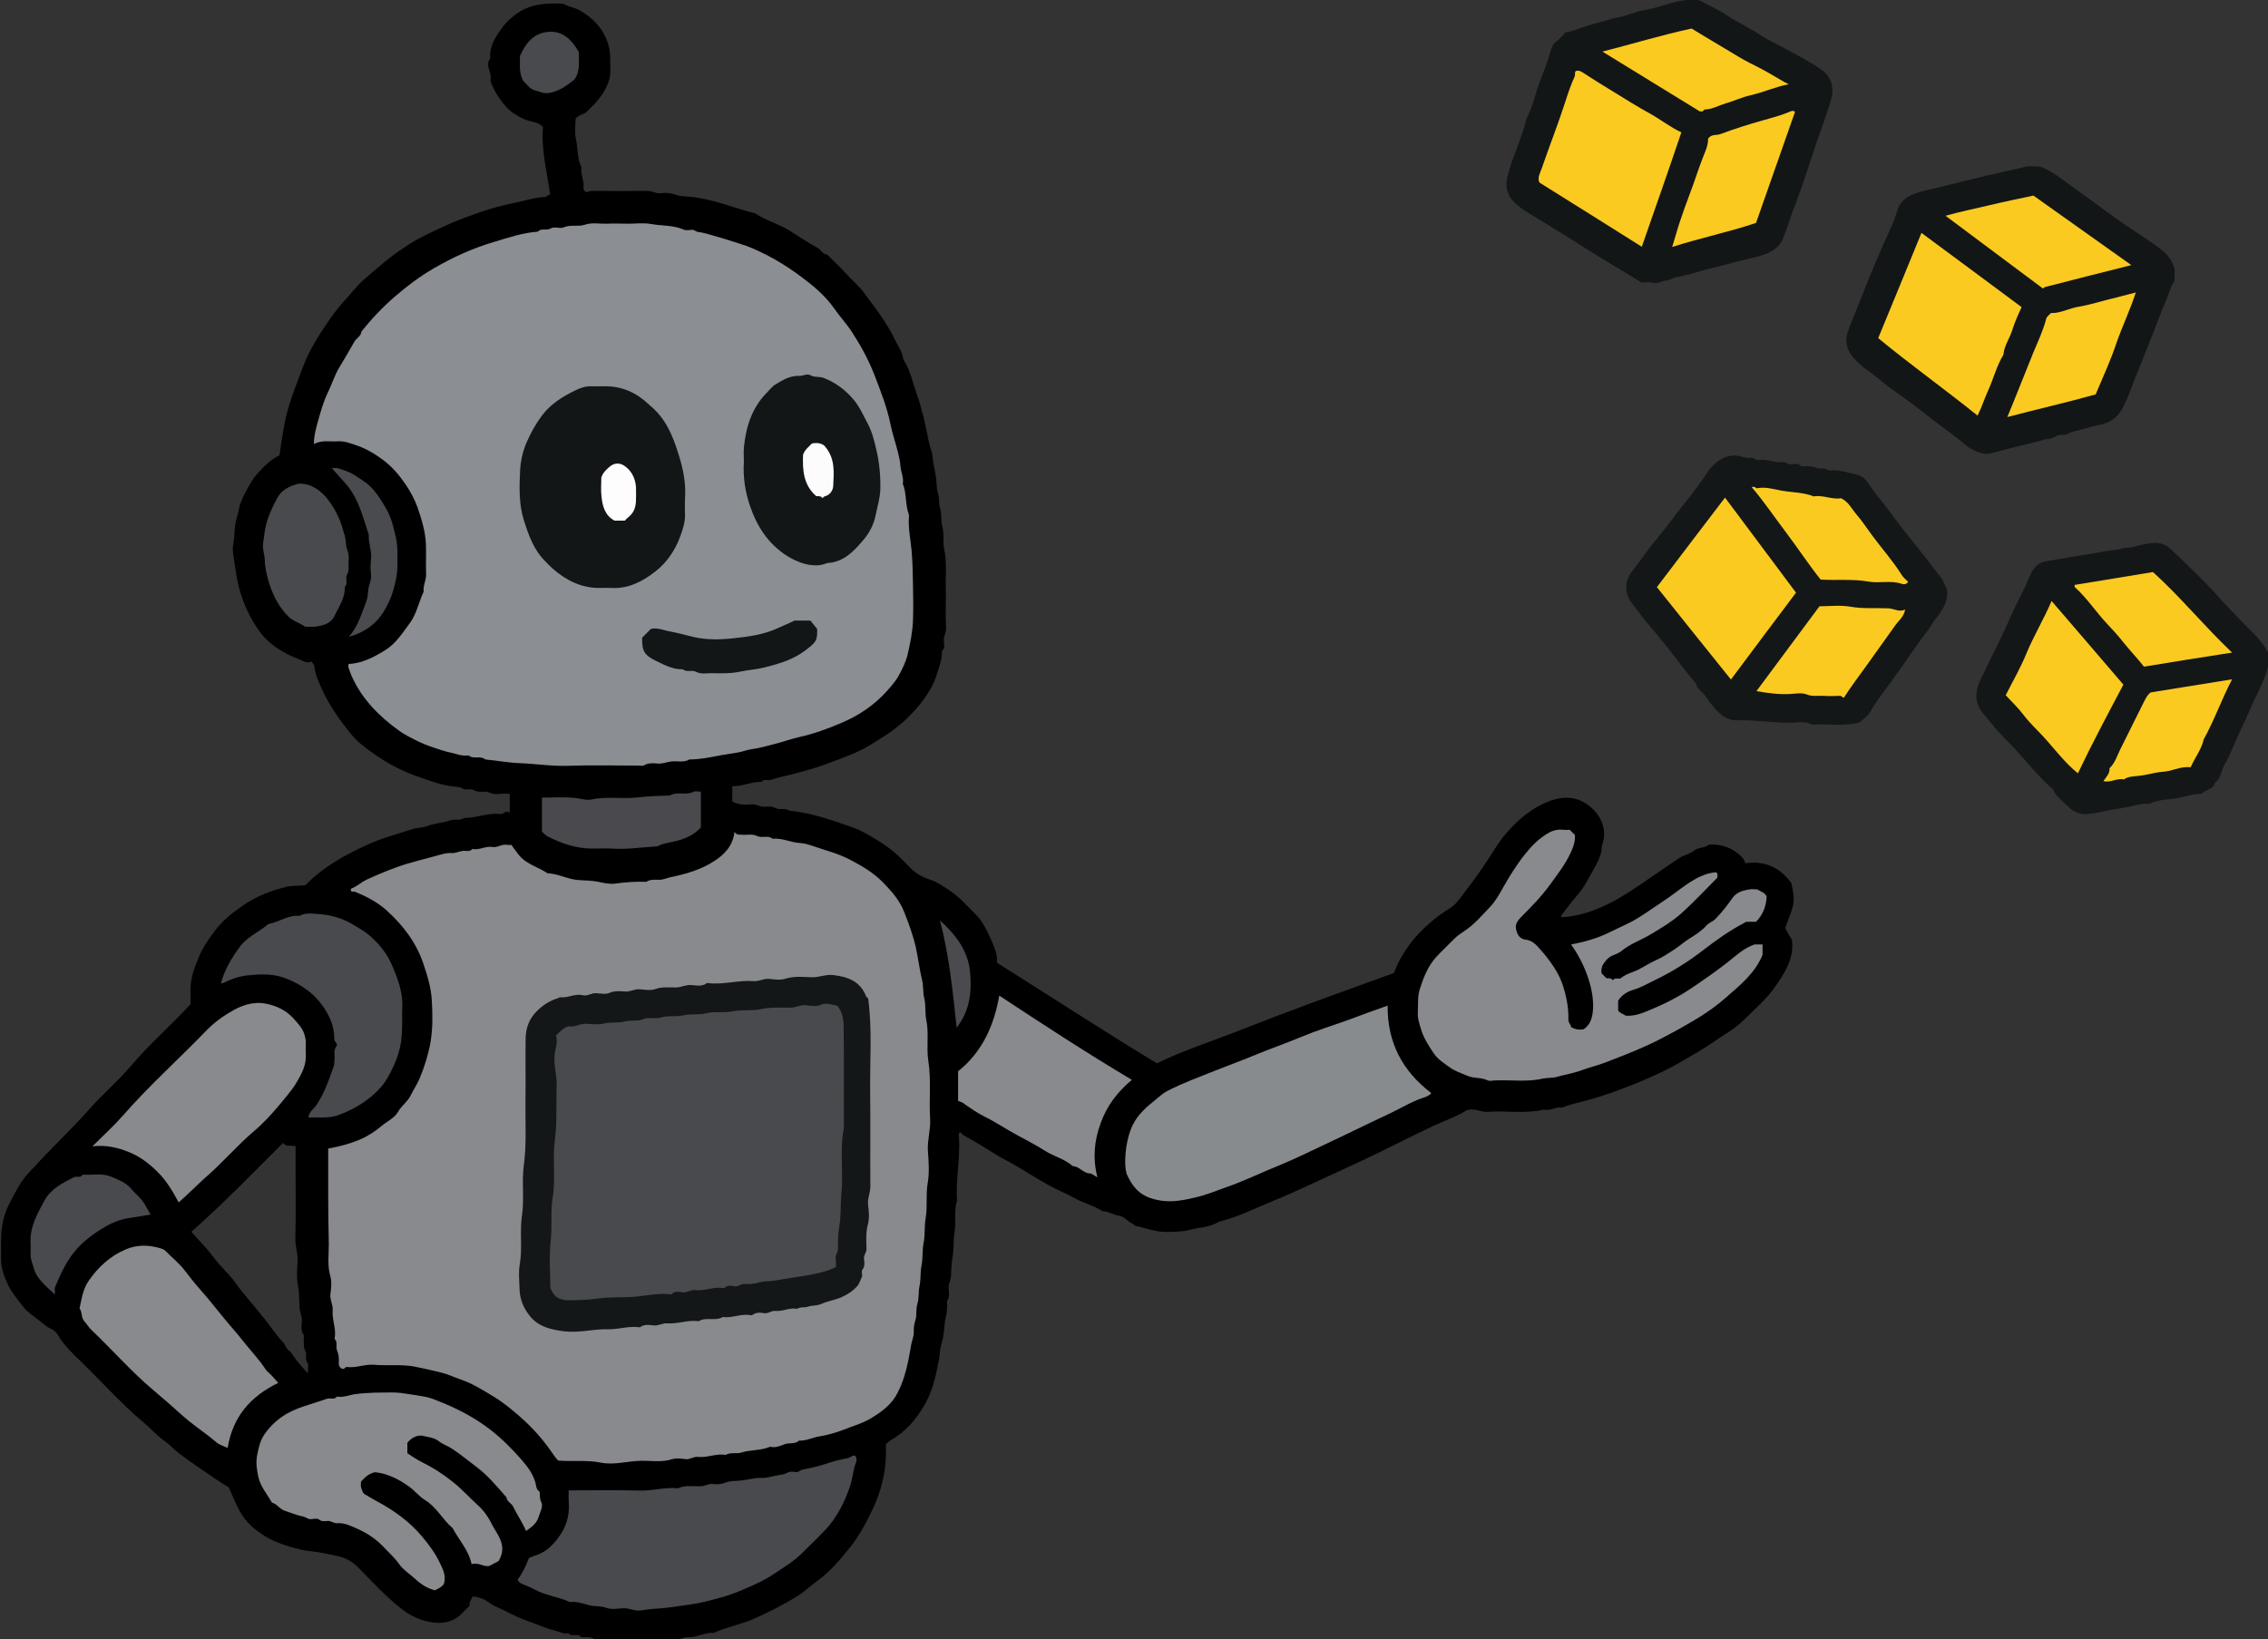 <?xml version="1.0" encoding="utf-8"?>
<!-- Generator: Adobe Illustrator 25.0.0, SVG Export Plug-In . SVG Version: 6.00 Build 0)  -->
<svg version="1.1" id="Layer_1" xmlns="http://www.w3.org/2000/svg" xmlns:xlink="http://www.w3.org/1999/xlink" x="0px" y="0px"
	 viewBox="0 0 1111.9 803.7" style="enable-background:new 0 0 1111.9 803.7;" xml:space="preserve">
<rect x="0" y="0" width="1111.9" height="803.7" fill="#333333" stroke="none"/>
<style type="text/css">
	.st0{fill:#131616;}
	.st1{fill:#131717;}
	.st2{fill:#141717;}
	.st3{fill:#8B8E92;}
	.st4{fill:#888A8D;}
	.st5{fill:#888A8E;}
	.st6{fill:#494A4D;}
	.st7{fill:#888B8E;}
	.st8{fill:#4A4A4E;}
	.st9{fill:#4A4B4E;}
	.st10{fill:#4B4B4F;}
	.st11{fill:#FACA20;}
	.st12{fill:#FACA21;}
	.st13{fill:#FDFDFD;}
	.st14{fill:#FCFCFC;}
</style>
<g>
	<path d="M875.2,455c4-11.1,5.4-11.7,3-22c-5.8-8-13.4-11-22.6-9.7c-0.5-2.4-2.2-3.6-3.6-4.8c-4.1-3.3-8.9-4.7-14.2-4.3
		c-2.1,1.8-5.1,1.1-7.3,2.9c-2,1.6-4.8,2.1-7,3.5c-6.4,4.2-12.7,8.7-19.1,13c-4.4,2.9-8.8,5.9-13.5,8.4c-7.9,4.2-16.3,7.3-25.4,7.8
		c0-0.3-0.2-0.8-0.1-0.9c2.6-3.4,5.2-6.9,8-10.1c3.1-3.5,5.1-7.5,7.3-11.5c2.2-3.9,4.6-7.8,4.6-12.5c2.7-7,0.2-13.7-4.5-18.2
		c-6-5.7-13.3-6.9-21.6-3.6c-9.3,3.7-16.4,10.1-22.5,17.7c-2.9,3.7-5.2,7.8-7.8,11.7c-3.2,4.7-6.4,9.4-9.9,13.8
		c-2.5,3.2-4.6,6.9-8.1,9.1c-3.4,2.1-6.6,4.4-9.5,6.9c-8,6.8-14.3,15-18,24.9c-13.1,4.8-26.1,9.4-39.1,14.2
		c-13,4.8-25.9,9.7-38.8,14.8c-12.9,5-26.1,9.3-38.3,15.3c-26.7-16.1-52.4-33-78.4-49.3c0.1-2.3-0.2-4.3-0.9-6.3
		c-1.7-5-5.9-13.8-8.6-16.4c-4.5-4.5-8.7-9.5-14.1-13c-3-1.9-5.8-4-9.4-5.1c-3.5-1.2-6.9-3-9.6-5.8c-4.2-4.5-8.6-8.8-13.9-12.1
		c-4.6-2.9-9.3-5.9-14.3-7.7c-10.1-3.5-20.3-7.2-31.1-8.2c-2-1.5-4.7-0.2-6.5-1.2c-2-1.1-3.9-0.8-5.7-0.7c-2.2,0.1-3.9-1.4-6.1-1.2
		c-3.3,0.4-6.7,0.2-9.6-1.4c0-2.6,0-5,0-7.5c5,0.2,9.5-2.3,14.3-2.1c1.2-1.7,3.1-0.5,4.6-1c4.1-1.4,8.5-2.1,12.6-3.3
		c4.1-1.2,8.4-2.2,12.5-3.7c5.8-2.1,11.6-4.2,17.2-6.7c4.4-2,8.4-4.6,12.5-7.2c7.9-4.9,14.7-11.1,20.2-18.6
		c2.7-3.8,5.1-7.8,6.4-12.3c1.1-3.8,2.7-7.4,2.5-11.4c1.9-1.6,0.8-3.7,0.9-5.6c0.1-1.9,1.2-3.5,1.1-5.6c-0.3-6.5,0-13-0.1-19.5
		c-0.2-6.4,0.6-12.7-0.8-19.1c-0.8-3.7,0.1-7.7-1-11.6c-0.8-2.7,0-5.7-1-8.6c-0.8-2.2-0.2-4.7-1-7.1c-0.7-2.2-0.7-4.7-0.9-7.1
		c-0.3-2.7-1-5.4-1.4-8c-0.4-2-0.3-4.2-1-6c-1.3-3.5-1.7-7.3-2.6-10.9c-0.6-2.4-0.9-5-1.7-7.3c-0.8-2.4-1.1-4.8-2-7.1
		c-2.5-6.5-3.6-13.5-7.4-19.4c-0.5-4-3-7.1-4.6-10.6c-1.6-3.5-3.8-6.8-5.9-10c-2.6-4-5.6-7.7-8.4-11.6c-2.6-3.7-6-6.4-9-9.7
		c-3-3.3-6.3-6.4-9.5-9.6c-2.2,0-3-2.3-4.6-3.2c-4.6-2.6-9.1-5.4-13.5-8.3c-5.4-3.5-11.7-5-17-8.6c-10.7-2.7-20.9-7.2-32.1-8.2
		c-2.3-0.2-4.9-0.2-7-1c-2.4-0.8-4.8-1.1-7.1-0.8c-2.6,0.4-4.6-1.2-7.1-1.1c-8.8,0.1-17.6,0.1-26.5,0c-1.2,0-2.3,0.3-3,0.7
		c-1.4-0.7-1.7-1.6-1.5-2.6c0.3-3.3-1.6-6.3-1-9.6c-2.3-4.5-1.7-9.5-2.8-14.3c-0.7-3.1-0.1-6.6-0.1-9.6c1.5-2,3.9-1.9,5.4-3.4
		c1.5-1.5,3.2-3,4.6-4.6c4.2-4.9,7.5-10.2,7-17.1c-0.1-1.7,0-3.3,0-5c-0.2-6.4-2.6-11.9-6.8-16.6c-2.2-2.5-4.9-4.4-7.8-6.2
		c-2.8-1.7-5.9-1.9-8.6-3.5c-7.4-0.3-14.7-0.1-21.3,4c-3.8,2.4-6.9,5.4-9.4,9c-3,4.2-5.4,8.5-5,13.9c-2.7,3.6,1.2,7.1,0.1,10.6
		c1.3,5.1,6.8,13.3,11.3,16.2c2.3,1.5,4.7,2.9,7.4,3.7c2.3,0.7,5,0.8,7.1,3c-1,11.1,2,21.9,3.5,33.3c-0.5,0-1.4,0.2-2,1.1
		c-4,0-7.8,1.1-11.6,2c-5.5,1.3-11,2.3-16.3,4c-8.1,2.6-16,5.5-23.7,9.1c-3.5,1.6-7,3.3-10.4,5.1c-3.5,1.8-6.7,4-9.9,6.2
		c-6.2,4.2-11.9,9.4-17.6,14.3c-3.1,2.7-5.5,6-8.3,9c-3.5,3.8-6.7,7.9-9.5,12.1c-4.5,6.6-8.8,13.5-11.7,21.1
		c-2.3,6.2-4.8,12.3-6.8,18.7c-2.6,8.2-3.6,16.6-4.9,25.1c-4.5,2-7.9,5.8-11.3,9.5c-2.7,3-8,13.1-8.4,16c-0.4,3-1.6,5.7-2,8.7
		c-0.4,3-0.3,6-0.9,9.1c-0.6,3.1,0.1,6.3,0.6,9.6c0.6,3.9,1.1,7.8,2.1,11.7c2,7.6,5.1,14.5,9.6,21c5.2,7.4,12.4,11.5,20.4,14.6
		c1.6,0.6,3.5,2,5.6,0.9c0.7,1,1.3,1.6,1.4,2.1c0.3,4,2,7.5,3.5,11c2.1,4.7,4.7,9.1,7.6,13.3c2,3,4.3,5.9,6.6,8.8
		c3.1,3.9,7.1,6.9,11,9.7c6.9,4.9,14.5,9,22.6,11.7c5.1,1.8,10.2,3.7,15.6,4.5c1.8,0.3,4.1,0.2,5.5,1c2,1.3,4.1,0,5.6,0.9
		c2.6,1.7,5.4,0.1,8,1.3c2.6,1.3,5.5,0.3,8.3,0.5c0.6,0.1,1.3-0.2,1.5,0.2c0,3.1,0,5.9,0,9.1c-2-1.5-3,0.9-4.7,0.7
		c-6-0.8-11.7,2-17.6,1.9c-2.2,1.5-4.8,0.4-7,1.2c-3.7,1.3-7.7,1.4-11.3,2.8c-2.2,0.9-4.7,0.7-6.9,1.4c-7.6,2.5-15.5,4.5-22.7,7.9
		c-10.9,5-21.4,10.8-29.9,19.6c-3.1,0.5-6.2,0.1-9.5,0.9c-7.8,1.9-15.1,4.8-21.6,9.4c-4.8,3.4-9.4,6.9-13.1,11.8
		c-3.3,4.3-6.3,8.6-8.3,13.6c-2.1,5.1-4,10.2-3.9,15.9c0.1,2.3,0,4.7,0,6.8c-9.4,10.3-19.8,19.2-28.7,29.7
		c-6.8,8-14.9,14.9-21.9,22.9c-7.9,8.9-16.7,17-24.7,25.8c-5.8,6.3-6.8,6.2-13.7,19.8c-2.4,4.7-3.5,9.7-3.8,14.9
		c-0.2,3.7,0,7.3-0.1,11c-0.1,4.7,1.3,9,3.2,13.1c1.8,3.9,4.6,7.1,7.2,10.6c2.5,3.3,5.8,5.3,8.8,7.7c1.8,1.5,3.7,3,5.8,4
		c2.6,1.2,3.4,3.9,4.9,5.8c2.3,3,4.9,5.7,7.6,8.3c10.9,10.4,20.8,21.8,32.4,31.5c3.5,2.9,6.5,6.5,10.3,9.1c2.6,1.8,4.6,4.2,7,6
		c5.4,4.1,11,7.9,16.6,11.7c2.6,1.8,5.2,3.4,7.9,5.1c2.4,5.2,4.2,10.8,8,15.6c2.6,3.3,5.7,5.7,9,7.8c4,2.6,8.5,4.3,13.1,5.7
		c3.4,1,7,1.9,10.5,2.2c4.3,0.5,8.5,1.4,12.6,2.3c3.7,0.8,7.3,2.6,10.2,5.6c6.7,6.8,13.2,13.9,20.7,19.9c5,4,10.7,6.6,17,7.2
		c5.2,0.5,10.1-1,13.8-5.2c1-1.1,2.1-2.1,3.2-3.2c-0.5-1.8,0.9-3,1.4-4.4c2.2-0.1,2.1,0.3,4.1,0.8c2.8,0.8,4.7,3,7.3,4.1
		c4.8,2,9.3,4.8,14.3,6.6c4.9,1.7,9.7,3.9,14.8,5.2c2.1,0.5,4.2,1.9,6.5,1.2c1.5,2.3,4.6-0.3,6.2,2c2.2,0.1,4.5-0.4,6.6,1
		c4.6-0.6,9,1.3,13.6,1.1c5.8-0.3,11.7-0.1,17.5-0.1c0.8,0,1.9,0.3,2.5-0.1c2-1.2,4.1-1.2,6.1-0.9c2.2,0.3,4-1.1,6.1-1
		c4.4,0.2,8.2-2.5,12.6-2.1c6.2-2.9,12.9-4,19.2-6.7c7.5-3.3,14.8-7,21.8-11.3c3.4-2.1,6.3-5,9.5-7.3c6.6-4.7,11.8-10.9,16.7-17.1
		c4.5-5.8,8.1-12.5,11.2-19.3c3.6-7.8,5.6-15.9,6-24.5c0.1-2.1,0-4.3,0-6.3c1.1-0.9,1.9-1.8,2.8-2.3c7.1-3.9,12.1-10.1,16.1-16.9
		c4-6.7,5.6-14.4,7.1-22c0.5-2.5,0.4-5.2,1.1-7.5c1-3.1,1.4-6.2,1.6-9.2c0.3-4,1.9-7.9,1.2-12.1c1.3-1.9,1.2-4,0.9-6.1
		c-0.3-2.2,0.9-4,1.1-6.1c0.2-3.2,0.2-6.4,0.8-9.6c0.8-4.1,0.3-8.3,1-12.6c0.9-4.9-0.5-10.1,1.2-15c-0.7-10.2,1.5-20.3,1-30.5
		c0-1.1-0.6-2.3,0.5-3.2c0.5,0.5,0.9,1.1,1.4,1.4c6,3.2,11.8,7,17.6,10.5c2.8,1.7,5.7,3,8.5,4.7c5.2,3.1,10.3,6.3,15.6,9.3
		c4.3,2.4,8.9,4.2,13.2,6.6c4.3,2.4,9.3,3.5,13.4,6.3c2.9,0,5.3,1.8,8.1,2.2c2.8,0.3,4.5,3.2,7.2,4.2c0.3,0.1,0.4,0.6,0.7,0.7
		c5.4,1.2,10.6,3.3,16.2,3.1c3.4-0.2,6.7,0,10.1-0.9c4.9-1.4,10.3-1.2,14.8-4.1c9.5-2.3,18.2-6.8,27.1-10.4
		c5.4-2.2,10.7-4.6,16.1-7.1c9.1-4.2,18.2-8.3,27.3-12.6c11.7-5.5,23.2-11.5,34.9-17c5.6-2.6,11.5-4.6,16.2-7.6
		c3.9-1.2,6.8,1,10.1,0.8c9.2-0.7,18.4,1.1,27.6-1.1c3.1,0.8,6-1.5,9.1-1c5.5-2.2,11.3-3.1,16.9-4.9c10.8-3.4,21.2-7.5,31.4-12.3
		c6.6-3.1,12.8-6.9,19.1-10.6c4.6-2.7,8.8-5.9,13.3-8.7c3.2-2,6.3-4.4,9-7.1c4.9-4.9,10.2-9.4,14.2-15c5.1-7.2,9.9-14.4,8.7-23.6
		C877.1,458.7,876.1,456.8,875.2,455z M150.9,673.4c-2.7-3.1-5.1-5.5-6.9-8.3c-0.8-1.3-1.7-2.5-2.8-3.3c-1.3-1-1.3-2.5-2.4-3.6
		c-3.9-4-6.8-8.9-10.4-13.1c-2.2-2.6-4.3-5.3-6.5-7.9c-2.1-2.5-4.3-5-6.2-7.8c-1.8-2.6-4.1-5-6.3-7.4c-2.7-2.8-5.1-6-7.5-9
		c-2.5-3-5.3-5.7-8.1-9c15.5-13.6,29.8-28.5,45-43.6c1.5,2.2,3.9,1,6.1,1.6c0,2.6,0,5.3,0,7.9c0,12.5,0.2,24.9-0.1,37.4
		c-0.1,3.8,1.3,7.3,1.1,11.1c-0.2,3.8-0.6,7.8,0.1,11.4c0.8,3.9,0.6,7.7,0.9,11.6c0.1,2.2,1.3,4.2,1.1,6.6c-0.2,2.2-0.6,4.5,0.9,6.6
		c0.3,0.4,0,1.3,0,2c0.1,2.1-0.2,4.1,0.9,6.1c0.8,1.6-0.5,3.7,1,5.6C151.5,669.4,150.9,671.3,150.9,673.4z"/>
	<path class="st0" d="M804.7,138.5c-10.5-6.5-21.2-12.6-31.5-19.4c-5-3.3-10.4-6.2-15.5-9.6c-5.3-3.4-11.1-6.1-15.6-10.6
		c-3.6-3.7-4.2-7.8-2.9-13c2.4-9.5,7-18.1,9.1-27.7c3.4-6.1,4.5-13.1,7.1-19.5c1.9-4.7,3.6-9.5,5-14.4c0.3-1.1,0.9-2.6,2.2-3.6
		c1.8-1.4,3.3-3.2,5-4.9c2.8-0.2,5.4-1.5,8-2.3c2.9-0.9,5.9-2,8.8-2.6c2.9-0.6,5.6-1.9,8.6-2.3c4.2-0.7,8.2-2.8,12.5-3.5
		c4.6-0.8,9.1-2.2,13.6-3.5c4.6-1.4,9-1.9,13.5-1.7c4.5,2.4,9.1,4.4,13.2,7.1c5.7,3.8,12,6.7,17.7,10.5c3.1,2,6.5,3.5,9.8,5.3
		c6.5,3.6,13.2,6.9,19.3,11.1c5.5,3.7,6.7,9.3,5.1,14.9c-2,7.1-4.7,14-7.1,21c-3.4,10.2-6.6,20.5-10.5,30.6
		c-2.1,5.3-3.7,10.8-5.8,16.1c-1.7,4.5-5.1,6.7-9.1,8.2c-3.8,1.4-7.8,2.1-11.7,3.1c-4.4,1-8.7,2.4-13.1,3.4
		c-6,1.4-11.9,3.5-18.1,4.6c-1.9,0.3-3.8,1.7-5.7,1.8c-1.9,0.2-3.5,1.5-5.6,1.2C809.2,138.2,807.2,138.5,804.7,138.5z"/>
	<path class="st0" d="M1000.4,81.7c7,2.8,12.3,7.7,18.1,11.7c5.3,3.7,10.5,7.6,15.8,11.5c4.5,3.3,9.2,6.5,13.9,9.6
		c3.8,2.5,7.7,5,11.2,7.8c2.9,2.3,5.5,4.9,6.7,9.8c0,1.1,0,3.5,0,5.6c-2,2.8-2.6,6.1-3.9,9c-2.6,5.7-4.6,11.7-7,17.6
		c-2.5,6-4.7,12-7.2,18c-2.3,5.5-4.1,11.3-6.8,16.7c-2.6,5.3-6.3,8.4-12.1,9.4c-2.7,0.5-5.4,1.4-8.1,2.1c-2.5,0.6-5.2,1.1-7.5,2.3
		c-1.8,0.9-3.5-0.1-5.2,0.9c-1.3,0.7-2.9,1.7-4.3,1.6c-1.9-0.1-3.4,0.9-5.1,1.2c-6,1.4-12.1,3-18.1,4.5c-2.9,0.7-5.8,2.1-8.9,1.3
		c-3.2-0.8-6.2-2.3-8.6-4.4c-6.1-5.2-12.8-9.6-19-14.6c-5.6-4.5-11.6-8.8-17.5-13c-3.6-2.6-6.9-5.7-10.6-8.2
		c-2.4-1.7-4.6-3.6-6.6-5.7c-4.8-4.8-5.5-9.7-2.9-16c3.3-8,6.4-16,9.6-24c1.9-4.7,3.9-9.4,5.9-14c2.6-6.2,5.9-12.3,7.8-18.7
		c1.5-5.2,5-7.5,9.4-9c3.9-1.4,8.1-2,12.2-3.1c6.3-1.6,12.7-3.1,19-4.7c3.4-0.9,7.1-1.5,10.5-2.4c3.8-0.9,7.6-1.7,11.4-2.6
		C995,81.2,997.8,81.7,1000.4,81.7z"/>
	<path class="st1" d="M911.8,354.2c-7.8,2.1-15.6,0.6-23.3,1.1c-3.4-1.8-7-1-10.6-0.9c-8.9,0.1-17.7-1.5-26.6-1.2
		c-2.8,0.1-5.7-1.2-8.1-3.3c-2.7-2.4-4.9-5.3-6.8-8.2c-1.6-2.4-4.4-3.8-5.1-6.8c-5.2-5.9-9.7-12.3-14.6-18.4
		c-2.1-2.6-4.2-5.3-6.5-7.9c-3.8-4.3-7.2-8.9-10.6-13.5c-3.3-4.5-3-10.6,0.5-14.9c4.1-5.1,7.6-10.6,11.8-15.5
		c4.4-5.2,8.2-10.7,12.4-15.9c4.6-5.8,9.2-11.6,13.3-17.9c1.2-1.9,3.1-3.6,4.9-4.9c3.4-2.5,7.4-3.3,11.4-2.1
		c1.4,0.4,2.9,0.8,4.2,0.6c1.7-0.3,2.5,1.4,4.1,1.1c3.9-0.8,7.6,1.5,11.6,1c1.6-0.2,2.8,1.3,4.6,1.1c1.5-0.2,3.3-0.7,4.6,0.9
		c0.2,0.2,1,0,1.5,0c2.1,0,4.1,0,6.1,0.9c1.7,0.7,3.8-0.4,5.6,1c0.6,0.5,1.9,0.1,2.9,0.1c3.5,0,6.8,1.2,10.2,1.9
		c2.6,0.5,4.7,1.7,6,3.6c4.4,6.6,9.7,12.5,14.3,19c2.6,3.6,5.5,7.1,8.3,10.6c4.8,6,9.5,12,14.1,18.1c0.9,1.2,1.3,2.8,2.3,4.7
		c0-0.3,0,0,0.1,0.3c1,5.9-2,10.4-5.5,14.7c-1.5,1.8-2.5,4-3.9,5.8c-5.7,7.2-10.6,15-16,22.4c-4.3,6-9,11.7-12.6,18.2
		C915.2,351.4,913.4,352.6,911.8,354.2z"/>
	<path class="st2" d="M1111.7,319.5c1.7,7.2-1.5,12.7-3.9,18.3c-1.5,3.4-3.3,6.6-4.7,10c-1.4,3.4-3,6.8-4.6,10.1
		c-2.7,5.7-4.8,11.7-8,17.2c-1.6,2.8-1.6,6.5-4.5,8.6c-0.8,3.5-4.6,3.4-6.6,5.5c-4.2,0-8.1,1.5-12.1,2.2c-4.6,0.7-9.4,0.7-13.8,2.8
		c-2.8-0.4-5.4,0.4-8.1,1c-4.6,1.2-9.3,1.5-13.8,2.6c-2.8,0.7-5.9,1.2-9,1.4c-3.2,0.1-6-1.2-8.1-3.2c-2.8-2.7-6.1-5-7.9-8.7
		c-0.3-0.6-0.9-1-1.4-1.4c-6.4-5.7-11.6-12.5-17.5-18.8c-3.8-4-7.9-7.9-11.3-12.3c-1.8-2.2-3.8-4.3-5.4-6.7c-3-4.6-2.5-9.3-0.4-14
		c1.8-3.9,3.8-7.8,5.6-11.6c3.1-6.4,6.3-12.7,9.1-19.2c2.3-5.4,5.1-10.5,7.6-15.8c1.3-2.8,2.2-5.7,4-8.3c1.6-2.2,3.4-3.5,6.1-4
		c4.2-0.6,8.4-1.4,12.6-2.1c5.9-0.9,11.8-2,17.7-3c2.2-0.4,4.6-0.3,6.5-1c2.1-0.8,4.2-0.4,6.1-0.9c3.5-1,7-1.9,10.7-2
		c3.1,0,5.7,1.2,7.7,3.1c8.6,8.3,17.4,16.5,25.3,25.5c4.8,5.4,10,10.4,15,15.6C1107.6,313.3,1110,316.3,1111.7,319.5z"/>
	<path class="st3" d="M153.9,217.7c0-4.5,1.2-8.2,2.2-11.9c1.3-4.6,2.6-9.2,4.7-13.5c2-4,3.2-8.3,5.6-12.2c2.5-4.1,4.9-8.3,7.3-12.5
		c1-1.8,3.3-2.7,3.5-5c4.9-6.2,10.4-12,16.3-17.1c5.9-5.1,12.1-9.8,18.8-13.7c9.4-5.5,19.4-10.1,30-13.2c7-2.1,14-4.5,21.4-5
		c1.7-2,4.3-0.3,6.3-1.6c1.9-1.1,4.4,0.3,6.3-0.5c3.4-1.5,7.1-0.2,10.4-1.3c3.5-1.2,7.2-0.4,10.7-0.5c3.5-0.2,7,0,10.5,0
		c3.7,0,7.4-0.5,11,0.1c5.4,1,11.1,0.5,16.3,2.8c1.1,0.5,2.6,0.2,3.9,0.1c1.4-0.1,2.2,1.1,3.6,1.1c2.6,0.1,21.2,6,23.6,6.9
		c9.6,3.8,18.5,9,26.6,15.1c5.9,4.4,11.7,9.2,16.1,15.5c2.7,3.9,6,7.4,8.6,11.4c4.3,6.6,8.1,13.5,11,20.9c3.1,8.1,6.3,16.1,8,24.6
		c0.9,4.5,2.5,9,3.6,13.5c0.5,2.1,1.1,4.4,1.2,6.4c0.1,3.1,1.8,5.9,1.2,9.1c2,4.9,1.1,10.3,3,15.2c0.1,0.3,0,0.7,0,1
		c-0.4,5.6,0.8,11.1,1.3,16.5c0.5,5.7,0.6,11.4,0.7,17.1c0.1,5.7,0.2,11.3,0,17c-0.2,5.7-1.3,11.2-2.6,16.8
		c-0.9,3.9-2.7,7.3-4.5,10.7c-1.5,2.7-3.8,5.2-5.9,7.6c-6.1,6.7-13.5,11.7-21.7,15.2c-6.8,2.9-13.7,5.5-21,7.1
		c-4.1,0.9-8,2.4-12.1,3.4c-3.6,0.9-7.3,2-10.9,2.5c-2.5,0.3-4.8,1.3-7.3,1.7c-2.6,0.5-5.3,0.8-8,1.3c-5.2,1-10.3,2.1-15.6,2.1
		c-2.9,1.7-6.1,0.6-9.1,1c-2.2,0.3-4.3,1.2-6.6,1c-2.2-0.2-4.5-0.4-6.6,0.9c-0.7,0.4-2,0.1-3,0.1c-11.3,0-22.6-0.3-34,0.1
		c-8.1,0.3-16-1-24.1-1.3c-5.5-0.2-11.1-1.3-16.7-1.8c-2.4-2.1-5.8,0.1-8.2-2c-3,0.5-5.8-0.7-8.5-1.3c-2.9-0.6-5.9-1.6-8.8-2.6
		c-2.9-1-5.8-2.1-8.5-3.5c-2.8-1.4-5.6-2.8-8.1-4.6c-9.9-7.1-18.3-15.5-23.4-26.9c-0.6-1.4-1.1-2.9-1.6-4.3c-0.1-0.4,0-1,0.1-1.6
		c6.8-0.4,12.5-3.4,18.1-6.9c5.2-3.3,8.3-8.3,11.8-13c3.5-4.7,4.5-10.5,6.9-15.6c-0.4-2.9,1.3-5.6,1.2-8.5c-0.2-5,0.1-10-0.1-15
		c-0.3-6.1-2.1-12-4.1-17.8c-1.5-4.1-3.6-8-6-11.5c-3.1-4.5-6.6-8.6-11.2-12c-4.2-3.1-8.6-5.6-13.5-7.2c-2.7-0.9-5.4-1.9-8.3-1.7
		C161.9,216.7,158,215.6,153.9,217.7z"/>
	<path class="st4" d="M160.9,563.2c5.6-1,10.7-2.4,15.5-4.4c3.8-1.6,7.5-4,10.7-6.7c2.7-2.3,6.3-3.8,8.1-7c1.7-3,4.6-4.8,6.1-7.9
		c1.4-2.9,3.3-5.6,4.5-8.6c2.4-5.7,4.2-11.6,5.3-17.8c1.1-6.7,1-13.4,0.6-20.1c-0.3-6.3-2.2-12.5-4.3-18.6
		c-3.6-10.4-10.1-18.7-18.1-25.9c-4.4-3.9-9.8-6.7-15.2-8.9c-0.7-0.3-1.7,0.4-2.1-0.7c-0.1-1.2,0.7-1,1.4-1.4
		c2.2-1.1,4.1-2.8,6.4-3.9c4.8-2.2,9.6-4.2,14.5-6c6.5-2.4,13.4-3.9,20.1-5.8c2.2-0.6,4.6-1.4,7-1.2c1.9,0.1,3.4-0.7,5.1-1
		c1.7-0.4,3.6,0.7,5.1-1c3.3,0.7,6.3-1.5,9.6-1c2.7,0.5,4.9-1.6,7.6-1c0.6,0.1,1.3,0,1.9,0c1.3,1.8,2.5,3.5,3.8,5.1
		c3.7,4.5,9.4,5.7,13.9,8.8c5.1,0.2,9.6,2.8,14.7,3.3c3.5,0.3,7.2,0.2,10.6,1c2.6,0.5,5.1,1.1,7.6,0.8c5.2-0.7,10.4-1.1,15.6-0.9
		c1.9-1.3,4-1,6.1-1c2,0.1,3.7-0.8,5.5-1.2c7.7-1.6,15.5-3.8,22-8.2c4.6-3,8.8-7.2,9.6-14.1c1.1,1.7,2.3,1.3,3.5,1.4
		c2.5,0.3,5.1-0.6,7.7,0.7c2.3,1.1,5.2-0.6,7.5,1.3c4.7-0.5,9,1.9,13.7,2.1c1.7,0.1,3.5,0.6,5,1.1c6.5,2.3,13.3,3.9,19.5,7.2
		c5.7,3,11,6.1,15.6,10.7c4.3,4.4,8.3,8.8,10.6,14.6c2.3,5.8,4.4,11.5,5.8,17.6c1.2,5.4,1.8,10.9,3.1,16.2c0.7,2.9,0.3,5.8,1,8.6
		c0.9,3.6,0.3,7.2,1,10.6c1.4,6.7,0,13.5,1,20.1c1.5,9.5,0.3,19.1,0.9,28.6c0.3,5.2-1.4,10.3-1.1,15.6c0.4,5.3,0.8,10.8-0.1,15.9
		c-1,5.7,0,11.5-1,17.1c-0.7,4.1-0.2,8.2-1,12.1c-0.7,3.7-0.3,7.5-1,11.1c-0.7,3.4-0.3,6.8-1,10.1c-0.6,2.9-0.2,5.9-1,8.6
		c-0.9,2.8-0.2,5.6-1,8.1c-0.7,2.1-0.9,4.1-0.8,6.1c0,1.9-0.8,3.7-1.2,5.6c-1.4,8.1-2.8,16.2-6.6,23.7c-2.9,5.9-7.8,9.5-13.1,12.7
		c-4.3,2.6-9.1,3.9-13.6,5.7c-3.7,1.4-7.7,2.6-11.6,3.2c-3.4,0.5-6.6,2.3-10.1,2.1c-2.1,1.9-4.8,0.9-7.2,1.8c-2.1,0.8-4.5,1.9-7,1.2
		c-4.5,2-9.6,1.4-14.3,2.9c-2.3,0.7-5.2-0.3-7.5,1.1c-4.6-0.8-9,1.5-13.6,1c-2.2-0.3-3.9,1.4-6.1,1.1c-2.1-0.3-4.5-0.6-6.5,0
		c-5.2,1.7-10.4,0.7-15.6,0.8c-6.5,0.2-13.1,2.2-19.5,0.9c-6.9-1.4-13.7-0.4-20.8-1c-1-0.9-1.9-2.2-2.8-3.5
		c-4.4-6.5-9.6-12.4-15.5-17.6c-4.2-3.7-8.5-7.3-13.3-10.2c-5.4-3.3-10.8-6.7-16.9-8.7c-2.9-1-5.7-2.4-8.7-3.1
		c-4.4-1.1-8.8-2.1-13.3-3c-6.7-1.2-13.4-0.3-20.1-0.9c-4.4-0.3-8.6,1.7-13.1,1.1c-0.8-0.1-1.1,1.3-2.2,0.9c-1.2-0.5-1.8-1.5-1.7-3
		c0.1-2.1,0-4.1-0.9-6.1c-0.7-1.7,0.5-3.9-1.1-5.5c-0.1-0.1,0-0.3,0-0.5c0.8-4.6-1.4-9-1-13.6c0.2-2.8-1.5-5.2-1.1-8.1
		c0.4-2.8,0.7-5.8,0-8.4c-1.6-5.4-0.8-10.8-0.8-16.1C160.8,594.1,160.9,578.8,160.9,563.2z"/>
	<path class="st5" d="M861.5,436.1c1.8,1.2,3.8,1.5,4.6,3.5c-0.2,4.7-1.8,9-5.2,12.4c-1.8,0-3.4,0-4.8,0c-4.1,2.2-7.9,4.4-11.5,6.9
		c-3.1,2.1-6.2,4.4-9.2,6.7c-7.7,6-15.9,11.1-24.7,15.3c-3.3,1.6-6.5,3.5-10.1,4.5c-2.8,0.8-5.5,2.5-7.3,5.3c0,1.5,0,3.2,0,4.8
		c0.8,1.4,2.4,1.5,3.6,2.5c3.8,0.4,7.5-0.9,10.9-2.3c7.6-3.1,14.9-6.7,21.8-11.4c5.9-4,11.7-8,17.3-12.4c4.1-3.2,7.8-6.9,13.3-8.8
		c0.9,0,2.4,0,3.9,0c0,1.8,0,3.4,0,5.1c-3.6,8.9-11,14.9-17.9,20.9c-6.6,5.9-14.3,10.6-22.2,15c-5.6,3.1-11.1,6.1-16.9,8.7
		c-6.6,3-13.3,5.6-20.1,8.2c-3.9,1.5-8,2.4-11.9,3.9c-3.8,1.4-7.8,2-11.7,3.1c-2.4,0.7-4.8,0.4-7.1,0.9c-7.8,1.8-15.7,0.5-23.6,0.9
		c-1.2,0.1-2.5,0.4-3.5-0.1c-3.2-1.5-6.8-0.8-10.1-2.3c-2.7-1.2-5.6-2.1-7.9-3.7c-3-2.2-6.2-4-8.5-7.5c-2.4-3.6-4.6-7-5.9-11.1
		c-0.9-2.9-1.9-5.7-1.7-8.8c0.2-3.7-0.2-7.4,0.9-11.1c1.8-5.7,3.9-11.2,7.9-15.7c2.8-3.1,5.9-5.9,8.8-8.9c1.7-1.8,3.8-3.1,5.7-4.4
		c4.7-3.2,8.3-7.5,12.1-11.5c2.7-2.8,4.6-6.3,6.5-9.7c3.1-5.4,6.4-10.8,10.3-15.7c3.3-4.2,7.1-8.2,11.9-10.9
		c2.1-1.2,4.7-1.9,7.4-1.5c1,0.1,2,0,3,0c0.8,0.8,1.6,1.7,2.5,2.5c0.3,3.2-0.9,6.3-2.2,9c-2.5,5.4-6.2,10.1-9.7,15
		c-4.3,6-9.4,11.2-14.6,16.4c-2.9,3-3,4.8-1.6,8.1c0.8,1.8,2.5,2.7,3.6,2.8c3.5,0.3,5.5,2.5,7.5,4.8c3.4,3.8,6.5,7.9,8.8,12.3
		c2.1,3.9,3.3,8.3,4.2,12.7c0.6,3.2,0.9,6.4,0.8,9.6c0,1.4,1.2,2.2,1.3,3.5c1.8,1.1,3.8,1.5,6.2,1.1c3.5-2.4,4.4-6,4.6-10.3
		c0.5-10.4-4.8-23.1-10.8-31.3c6.6-1.2,13-3,19-6c3.2-1.6,6.4-3,9.6-4.6c5.9-3,11.1-7,16.6-10.6c4-2.6,7.7-5.6,11.6-8.3
		c4.3-2.9,9-5.5,14.3-5.9c1.1,0.8,0.5,1.7,0.7,2.6c-6,6-11.7,12.2-18,17.8c-4.3,3.8-9.3,6.8-14.3,9.8c-4.9,3-10.5,4.8-15,8.6
		c-1.3,1-3,1.5-4.5,2.2c-1.8,0.8-3,2.3-4.1,3.9c-0.9,1.4-1.2,2.9-0.9,4.7c0.7,0.7,1.5,1.5,2.4,2.4c1.1,0,2.3-0.2,3.1,1
		c1-1.7,3-0.3,4-1.1c2.6-2.2,5.9-2.8,8.8-4.3c2.9-1.5,5.6-3.3,8.6-4.6c3-1.3,5.7-3.2,8.4-4.9c2.8-1.8,5.3-4.1,8.1-5.8
		c2.9-1.8,5.7-3.6,7.9-6.1c1.3-1.5,3.3-2,4.6-3.4c3-3.1,5.7-6.5,8.2-10.1c2.1-3.1,5.6-3.9,9.1-4.4
		C859.5,436,860.5,436.1,861.5,436.1z"/>
	<path class="st6" d="M278.8,730.8c11.9,0,23.4-0.2,34.9,0.1c6.3,0.2,12.3-1.8,18.6-1.1c3.6-1.7,7.4-0.9,11.1-1
		c2.1,0,3.9-1.4,6.1-1.1c2,0.2,4,0.2,6.1-0.7c2.2-0.9,5-0.8,7.5-1c3.5-0.3,6.9-1.5,10.6-1.3c2.1,0.1,4.4-0.7,6.5-1.1
		c1.9-0.4,4-0.4,5.9-1.5c1-0.6,2.6-0.5,3.8-0.3c1.5,0.3,2.3-0.9,3.6-1.2c4.6-0.9,9.1-1.9,13.5-3.5c2.9-1,6-1.5,9-2.2
		c1.1-0.3,1.8-1.4,3.2-1.1c1,1,0.8,2.6,0.4,3.5c-1.4,3.7-1.6,7.6-2.8,11.3c-1.3,3.8-2.8,7.5-4.7,11c-2.1,3.9-4.6,7.6-7.7,10.8
		c-3.7,3.9-7.5,7.5-11.3,11.3c-4,4-8.8,6.8-13.4,9.9c-2.6,1.7-5.3,3.3-8.1,4.6c-6,2.8-12.1,5.5-18.4,7.2c-4.9,1.4-10,2.7-15.1,3.4
		c-5.4,0.7-10.7,1.7-16.2,2c-2.6,0.1-5.4,0.6-8.1,0.9c-2.9,0.3-5.3-1.2-8.1-1.1c-2.8,0.1-5.9,0.8-8.4-0.2c-2.9-1.1-5.9-0.5-8.9-1.4
		c-2.8-0.8-5.8-1.8-8.9-1.4c-5.6-2.6-11.9-3.2-17.4-6.2c-2-1.1-4.2-1.9-6.3-2.8c-0.9-0.4-1.6-1-2-2c2.3-3.2,4-6.6,5.5-10.6
		c1-0.5,2.6-1.1,4.2-1.6c4.3-1.6,7.6-4.8,10.3-8.5c3.6-4.8,5.4-10.3,5.1-16.4C278.7,735.5,278.8,733.3,278.8,730.8z"/>
	<path class="st7" d="M680.3,493.1c-0.2,17.9,7.1,32,21.4,42.9c-1.1,1.4-2.8,1.9-4.3,2.4c-5.9,2-11.1,5.3-16.7,7.9
		c-10.3,4.8-20.5,9.9-30.8,14.7c-7.4,3.5-14.7,7.1-22.2,10.2c-8.8,3.5-17.4,7.8-26.4,10.9c-5.1,1.8-10,3.9-15.4,5.1
		c-5.4,1.3-10.8,2.3-16.2,1.6c-2.6-0.4-5.5-1-8-2.3c-4.4-2.1-7-5.9-9-10.1c-1.6-3.3-1.1-10.4-0.4-14.7c0.6-3.4,1.4-6.6,2.9-9.8
		c2.6-5.5,7-9.2,11.5-12.8c1.7-1.4,3.3-2.9,5.3-4c7.7-4,15.7-6.9,23.7-10.1c6.3-2.5,12.6-4.8,18.9-7.4c7.7-3.2,15.5-5.9,23.2-9.1
		c7.5-3.1,15.3-5.6,23-8.3C667.1,497.8,673.5,495.5,680.3,493.1z"/>
	<path class="st4" d="M244.4,765.5c-1.3,0.7-2.7,1.4-4.4,2.3c-2.7,0.8-5.4-1.9-8.8-0.8c-1.4-6.9-6.2-11.8-9.3-17.7
		c-5-4.2-7.8-10.3-13.6-13.8c-2.8-1.7-5-4.6-7.8-6.6c-5.4-3.9-11.3-6.6-16.8-7c-3.4,0.9-4.9,2.7-6.7,4.6c0,0.9-0.3,2.1,0.1,3.1
		c0.5,1.3,0.6,2.7,2.4,3.5c1.7,0.9,3.4,2.1,5.2,3c8.4,4.5,16.1,10,22.2,17.3c3.3,3.9,6.5,8.2,8.7,12.9c1.4,2.9,3.3,6.3,2,10.4
		c-0.8,1.3-2.5,2.2-4.4,3.1c-3.7-0.9-6.9-3-9.9-5.8c-2.5-2.3-5.6-4.2-7.5-6.9c-2.3-3.3-5.2-5.8-7.9-8.7c-3.6-3.8-8-6.7-12.8-8.8
		c-3.1-1.4-6.3-3-9.9-2.7c-1.7,0.1-2.9-1.3-4.6-1.1c-1.4,0.1-2.8,0.4-4.2-0.7c-0.8-0.7-2.6-0.3-3.9-0.2c-1.4,0.2-2.3-0.9-3.6-1.2
		c-3.2-0.6-6.2-1.9-9.3-2.9c-2.5-0.8-3.8-3.4-6.3-4c-2.3-4.2-5.6-7.7-6.7-12.8c-0.7-3.4-1.2-6.9-0.6-10.1c0.7-3.5,1.4-7.3,3.6-10.5
		c2.4-3.5,5.3-6.4,8.8-8.8c6.7-4.6,14.5-6,21.8-8.7c1.6-0.6,3.7,0.7,5-1.1c3.1,0.6,6-0.8,9-1.2c6.2-0.8,12.4-0.8,18.6-0.8
		c2.6,0,5.1,0.4,7.6,0.8c2.7,0.4,5.4,0.8,8,1.3c2.4,0.4,4.7,1.4,7,2.3c9,3.6,17.5,8,25.2,14c5.6,4.4,10.6,9.4,15.2,14.7
		c3,3.5,6.1,7.5,7,12.5c0.1,0.7,0.4,2.3,1.6,2.8c0.6,1.7-0.1,3.3,0.9,5.2c1.2,2.3-0.5,4.9-1.2,7.3c-0.9,3.2-3.4,5.1-6.2,7
		c-1.7-4.1-4.4-7.9-6.3-11.9c-0.9-1.8-3.1-2.4-3.3-4.6c-4.6-5.2-9-10.6-14.7-14.9c-3.9-2.9-7.7-6.1-11.8-8.8
		c-2.2-1.5-4.8-2.3-6.8-3.9c-2.2-1.7-4.7-1.8-7-2.4c-3.1-0.9-6.2,0.6-8.3,3.3c0,1.7,0,3.4,0,5.1c2.3,1.5,4.6,3.1,7.2,4.4
		c5.5,2.7,10.6,6,15.4,9.9c4.4,3.5,8.1,7.7,12.2,11.4c3.1,2.8,5.3,6.3,7.1,10c1,1.9,2.3,3.6,3.2,5.6
		C246.7,757.8,246.9,761.4,244.4,765.5z"/>
	<path class="st4" d="M87.6,589.6c-3-5.6-6-10.6-10.2-14.8c-4.1-4.1-8.6-7.6-14-9.8c-5.5-2.2-11.1-3.7-18.1-2.9
		c5.4-5.4,10.4-9.9,14.8-14.9c13-14.9,27.7-28,41.4-42.2c3.9-4,8.5-7.2,13.4-9.9c4.8-2.6,10.3-4.1,15.7-2.9c4.9,1,9.5,3.1,13.1,7
		c2.3,2.6,4.8,5,5.7,8.6c0.2,0.9,0.5,1.8,0.5,2.8c0.1,2-0.1,4,0,6c0.5,5.5-2.1,10.1-4.7,14.5c-2.2,3.7-5.2,6.9-7.9,10.3
		c-3.9,4.7-8,9.2-12.6,13.1c-8.5,7.2-15.6,15.7-24,22.9C96.5,581.2,92.5,585.3,87.6,589.6z"/>
	<path class="st4" d="M136.4,678.1c-13.6,6.6-22.3,16.6-24.8,31.9c-2-1-4.2-1.5-5.7-2.9c-5.1-4.4-10.8-8-15.9-12.5
		c-4.9-4.4-9.9-8.8-15-13.1c-10.8-9.1-20-19.7-30.2-29.4c-1.3-1.2-2.2-2.8-3.3-4c-1.9-2-1-4.6-2.5-6.5c1-4.7,1.7-9.6,4.5-13.6
		c4.6-6.6,10.3-12,18-15.3c5.8-2.5,11.4-2.3,17.2-0.6c0.6,0.2,1.5,0.5,2.1,1c3.4,3.4,7.3,6.5,10.1,10.3c2.2,2.9,4.5,5.8,6.9,8.5
		c5.2,5.8,9.8,12,14.8,17.8c2.2,2.6,4.5,5.2,6.5,7.8c3.6,4.6,7.8,8.9,11,13.8c0.8,1.2,2.1,2.1,3.1,3.2
		C134.3,675.7,135.2,676.8,136.4,678.1z"/>
	<path class="st6" d="M151.2,548c0.4-3,2.5-4.1,3.8-6c4.1-5.9,6.3-12.7,8.7-19.4c0.3-0.9,0.1-1.9,0.3-2.9c0.3-2.2-0.7-4.5,0.9-6.6
		c1-1.3-1-2.2-1-3.5c0.1-6.4-2.5-12-6.1-16.9c-4.3-5.9-10.2-9.9-17-12.7c-6.4-2.7-13.1-2.4-19.6-1.7c-3.8,0.4-7.8,1.7-11.4,3.6
		c-0.4,0.2-0.9,0.2-1.5,0.2c1.9-6.8,5.4-12.6,9.4-18c3.6-4.8,9.4-7.2,13.9-11c5.2-0.9,9.7-4.6,15.3-4c2.9-1.7,6.1-1.1,9.1-0.9
		c6.1,0.4,11.9,2,17.3,5.3c2.7,1.6,5.5,3.2,7.8,5.2c4.6,3.9,8.6,8.8,11,14.4c2.9,6.8,5.6,13.7,5.1,21.4c-0.2,3.5,0.1,7-0.1,10.5
		c-0.1,1.7-0.2,3.5-0.4,5.3c-0.9,6.6-3.5,12.6-6.7,18.2c-4.8,8.4-15.3,15.4-25.1,18.6C160.2,548.5,155.7,547.7,151.2,548z"/>
	<path class="st4" d="M538,577.3c-1.8-1-2.7-1.9-3.6-1.9c-3.4-0.1-5.2-3.5-8.5-3.6c-3.9-3.5-9.1-4.7-13.4-7.4
		c-4.6-2.9-9.4-5.4-14.2-8c-5.2-2.8-10-6.1-15.3-8.7c-3.9-1.9-7.5-4.5-11.1-7c-0.7-0.5-1.5-0.4-2.2-1c0-4.6,0-9.2,0-14.4
		c11.7-9.3,17.6-22.2,20.2-37.1c21.4,14.1,42.8,28.1,65,41.3c-7,5.9-12.3,12.7-15.3,21.3C536.5,559.2,535.6,567.7,538,577.3z"/>
	<path class="st6" d="M149.6,307.3c-2.7-1.9-5.7-2.6-7.9-4.7c-4.8-4.6-7.7-10.3-9.7-16.5c-1.2-3.8-2.1-7.6-2.2-11.6
		c-0.1-2.7-1.2-5.3-0.8-8.1c0.4-3,0.7-6,1.4-8.9c1.2-4.8,3.3-9.3,5.7-13.6c1.7-3,4.7-5.3,10.1-6.7c6.1-0.4,11.6,3.2,16,9.7
		c3.6,5.5,5.1,9.4,6.9,16.1c0.6,2.1,0.3,4.2,1,6.1c0.8,2.1,1,4.1,0.8,6.1c-0.2,2.2,0.5,4.4-0.8,6.7c-1,1.6,0.7,4.2-1.1,6
		c0.3,5.3-2.8,9.4-4.9,13.9c-1.7,3.7-4.9,4.7-8.3,5.3C153.8,307.6,151.7,307.3,149.6,307.3z"/>
	<path class="st8" d="M343.6,388.2c0,5.9,0,11.5,0,17.5c-3,3.4-7,5.4-11.8,6.6c-3.1,0.8-6.4,1.1-9.4,2.6c-0.4,0.2-0.9,0.2-1.4,0.2
		c-7,0.4-14,1.5-21.1,1c-3.2-0.2-6.3,0-9.5,0c-7.9,0-15.1-2.5-22-6c-1-0.5-1.7-1.5-2.7-2.3c0-5.4,0-10.9,0-16.7
		c5.5,0,11-0.4,16.4,0.2c2.7,0.3,5.5,1.3,8.1,0.7c7.5-1.6,15.1-0.1,22.6-1c5.2-0.6,10.4-0.8,15.6-0.9c3.6-2.2,8,0.1,11.7-1.9
		C341,387.8,342.4,388.2,343.6,388.2z"/>
	<path class="st6" d="M26.9,634.7c-4.1-3.9-8.8-7.3-10.3-12.8c-0.6-2.2-1.7-4.4-1.6-6.8c0-1.7,0.1-3.3,0-5
		c-0.6-8.1,3.2-14.8,6.9-21.6c3.2-5.7,8.8-8.4,14.2-11.2c1.4-0.8,3.4,0.6,4.4-1.3c4.7,0.3,9.5-0.9,14,1c3.5,1.5,7,2.7,9.6,5.7
		c1.8,2.1,4,3.9,5.7,6.1c1.6,2.1,2.7,4.5,4,6.8c-3.2,0.4-6.3,1.1-9.5,1.5c-4,0.5-8.2,1.9-11.8,3.9c-5.1,2.9-10,6.3-14.1,10.6
		c-5.4,5.7-8.5,12.7-11.5,19.7C26.7,632.3,27,633.6,26.9,634.7z"/>
	<path class="st9" d="M162.7,229.6c2.8-0.6,5.1,0.8,7.3,1.5c3,1,5.4,3,8.1,4.7c5.2,3.4,8.1,8.4,11.1,13.4c2.6,4.4,3.8,9.4,4.9,14.5
		c1.1,4.9,0.7,9.7,0.7,14.6c0,3-0.7,6-1.4,8.9c-1.1,4.8-3.2,9.5-5.8,13.5c-2.2,3.4-5.5,6.5-9.3,8.6c-2.3,1.3-4.6,2.3-7.3,2.9
		c4.6-5,6.2-11.3,8.6-17.3c0.7-1.8,0.7-4.1,1-6c0.3-2.4,1.6-4.5,1.3-7.1c-0.3-2.5-0.3-5,0-7.5c0.5-4.1-1.4-8-1.1-12.1
		c-2.9-8.6-4.9-17.6-11.2-24.9C167.5,234.9,165.1,232.4,162.7,229.6z"/>
	<path class="st6" d="M283.8,25.6c-0.2,4.6,0.9,9.4-2.3,13.5c-3.7,2.9-7.5,5.8-12.5,6.5c-2.4,0.4-4.4-0.7-6.5-1.2
		c-2.7-0.6-4.4-3.2-6.1-4.9c-2.1-4.2-1.4-8.4-1.5-12c2.9-6.7,7.1-11.4,14.1-11.9C276,15.1,280.4,19.6,283.8,25.6z"/>
	<path class="st10" d="M460.8,451.3c7.4,6.7,13.5,14.4,14.7,24.5c1.1,9.9,0.1,19.8-6.5,28.1C467.1,486.3,465.4,468.6,460.8,451.3z"
		/>
	<path class="st11" d="M804.9,121c-17.1-10.8-33.6-21.1-50.2-31.5c-1.1-2.5,0.4-4.7,1.1-6.8c3.8-11.1,8.1-21.9,11.7-33.1
		c1.3-4.1,2.7-8.2,4.5-12.1c0.4-1-0.2-2,0.6-2.7c1.1-0.3,2-0.1,3.1,0.6c5.2,3.4,10.5,6.7,15.8,9.9c5.8,3.6,11.6,7.2,17.6,10.5
		c5.2,2.9,9.8,6.6,15.2,9.1C818,83.6,811.5,102.1,804.9,121z"/>
	<path class="st11" d="M819.8,121.1c1.5-4.8,2.5-8.6,3.7-12.2c1.5-4.5,3.1-9,4.8-13.5c2.3-5.9,4.1-11.9,6.4-17.8
		c1.2-3.1,2.8-6.3,2.7-9.6c1.6-2.4,4.2-1.5,6.2-2.3c6.8-2.6,13.7-4.7,20.7-6.7c4.6-1.3,9.2-2.5,13.6-4.4c0.6-0.3,1.6-0.4,2.1,0.3
		c-6.3,18.1-12.7,36.1-19.1,54.4C848,113.7,834.2,116.5,819.8,121.1z"/>
	<path class="st11" d="M876.9,41.3c-6.9,1.4-12.5,4-18.6,5.4c-4.2,0.9-8.1,2.8-12.3,4c-3.4,1-6.5,2.9-10.2,3c-0.4,0-0.7,0.7-1.1,0.9
		c-0.3,0.1-0.7,0-1.4,0c-15.5-9.5-31.3-19.2-47.7-29.3c14.9-3.8,28.9-8.1,43.7-11.3c6.4,3.9,13.5,8.1,20.5,12.3
		c3.4,2.1,6.9,4.1,10.5,5.8c4.6,2.3,9,4.9,13.4,7.5C874.5,40.1,875.3,40.5,876.9,41.3z"/>
	<path class="st12" d="M969.5,203.8c-16.1-13-32.7-24.8-48.7-38c7.1-17.2,14.1-34.2,21.2-51.6c16.4,12.1,32.8,24.3,49.1,36.4
		c-1.8,3.9-3.5,7.7-4.7,11.6c-1.3,4-3.9,7.5-4.2,11.7c-3.4,5.6-4.9,11.9-7.6,17.8C972.8,195.6,971.6,199.7,969.5,203.8z"/>
	<path class="st11" d="M1044.9,130c-14.8,3.7-28.6,7.2-42.5,10.8c-0.3,0.1-0.5,0.4-0.8,0.7c-15.8-11.8-31.6-23.6-47.8-35.7
		c7.5-2.1,14.6-3.5,21.7-5.2c7-1.7,14-3.1,21.4-4.7C1012.4,106.9,1028.3,118.2,1044.9,130z"/>
	<path class="st12" d="M1027.4,193.4c-13.9,3.9-28.5,7.2-43.3,11.1c4.5-10.8,8.5-21.2,12.7-31.5c2.3-5.5,4.9-11,6.4-16.8
		c0.3-1,1.4-1.7,2.3-2.7c4.7,0.2,8.9-2.4,13.6-3.1c4.7-0.8,9.4-2.2,14-3.4c4.5-1.1,9-2.3,14-3.6c-2.8,8.6-6.6,16.5-9.5,24.8
		C1034.8,176.7,1031,184.8,1027.4,193.4z"/>
	<path class="st12" d="M845.7,244c11.7,15.7,23.1,30.9,34.8,46.6c-10.5,14-21.1,28.1-31.9,42.6c-12.1-15-24.2-30.2-36.3-45.3
		C823.4,273.3,834.3,258.9,845.7,244z"/>
	<path class="st12" d="M904,342.1c-0.9-0.1-1.2-1-2.1-0.9c-2.7,0.1-5.3,0.2-8,0c-2.7-0.2-5.3,0.5-8.2-0.7c-2.3-0.9-5.2-0.4-7.9-0.2
		c-5.5,0.3-11-0.4-16.7-1.4c10.2-13.8,20.4-27.4,30.9-41.6c4.6,0,10-0.7,15.2,0.2c6.2,1.1,12.4,0.5,18.6,0.8c2.7,0.1,5.2,2,8.2,0.6
		c-0.6,3.6-3.2,5.4-4.8,7.7c-4.5,6.3-9,12.6-13.5,18.9C911.8,331,907.6,336.4,904,342.1z"/>
	<path class="st12" d="M902.6,244.3c3.6,1.7,5.2,5.2,7.5,7.9c2.8,3.2,5.1,6.8,7.7,10.3c4.8,6.5,10.2,12.5,14.5,19.4
		c0.8,1.3,2.2,2.4,3.2,3.4c-1.1,1.6-2.5,1.2-3.4,0.9c-5.3-1.7-10.8-0.1-16-1c-7.7-1.4-15.4-0.5-23.5-1c-5.7-7.1-10.9-15-16.6-22.6
		c-5.7-7.5-10.9-15.3-17.2-22.7c1.6-0.7,1.8,0.6,2.7,0.5c4.1-0.8,8.1,0.5,12,1.2c5.2,0.9,10.7,0.8,15.7,2.8
		C893.8,242.6,898.2,245.1,902.6,244.3z"/>
	<path class="st12" d="M1005.8,294.7c12.1,14,23.6,27.5,35.2,41c-7.6,14.4-15.3,28.8-22.3,43.5c-6.7-5.4-11.7-12.4-17.5-18.6
		c-3.1-3.3-6.5-6.5-9.2-10.1c-2.6-3.4-5.6-6.3-8.7-9.6c3.5-6.9,7.4-13.6,10.3-20.8C997.2,311.5,1002,303.6,1005.8,294.7z"/>
	<path class="st12" d="M1051.1,326.9c-3.2-4.1-7-8-10.4-12.3c-2.3-2.9-4.8-5.7-7.4-8.4c-5.6-5.9-10-12.8-16.1-18.3
		c-0.2-0.2-0.1-0.6-0.1-1.1c12.7-2.1,25.4-4.1,38.4-6.3c13.5,12.2,25.2,26.6,38.8,39.5C1079.9,322.2,1065.8,324.5,1051.1,326.9z"/>
	<path class="st12" d="M1074,376.2c-3.8-0.3-7,0.8-10.1,1.7c-2.3,0.6-4.7,0.5-7,1c-2.6,0.5-5.3,1.2-8,1.5c-2.5,0.3-5.4,0.2-7.7,1.8
		c-3.4-0.8-6.5,1.8-10,0.8c1.4-2,3.2-3.7,3-6.3c2.7-2.5,3.7-6.1,5.3-9.3c3.9-7.8,7.8-15.7,11.7-23.5c0.9-1.7,1.7-3.4,3.3-4.4
		c13.2-2.1,26.3-4.2,39.8-6.4c-5.2,9.9-8.7,20.1-13.9,29.4C1079.3,367.5,1076.1,371.4,1074,376.2z"/>
	<path class="st0" d="M335.8,245c0,2.2-0.1,4.3,0,6.5c0.3,4.1-1,7.9-2.3,11.5c-2.5,6.8-6.5,12.8-12.3,17.3c-6.3,4.9-13.2,8.5-21.6,8
		c-1.8-0.1-3.7,0-5.5,0c-9.2,0.1-16.7-3.8-23.4-9.7c-1.2-1.1-2.4-2.3-3.5-3.5c-5.6-5.6-8.1-12.8-10.4-20.1
		c-2.5-8.1-2.2-16.4-1.8-24.6c0.3-4.7,1.4-9.6,3.4-14c2-4.4,4.3-8.6,7.2-12.5c4.4-5.9,10.3-9.5,16.7-12.6c2.5-1.2,5-2,7.7-1.9
		c2.2,0.1,4.3,0,6.5,0c8.5-0.1,15.6,3.2,21.7,9c0.1,0.1,0.2,0.2,0.4,0.4c7.7,6.2,11.3,14.9,14.1,24.1C335,230,336.4,237.4,335.8,245
		z"/>
	<path class="st0" d="M364.7,226.4c0-2.3-0.2-4.7,0-7c1-10.1,3.9-19.4,11.2-26.8c1.4-1.4,2.6-3.1,4.3-4.1c3.6-2.2,7.2-4.4,11.8-4.2
		c1.9,0.1,3.5-1.4,5.8-0.1c1.6,0.9,3.9,0.3,6,1.1c5.9,2.3,10.8,6,14.8,10.8c2.9,3.5,4.7,7.7,6.8,11.6c2.1,4,3.2,8.3,4.2,12.7
		c1.5,6.3,2.1,12.7,2,19.1c-0.1,4.7-1.5,9-2.4,13.5c-0.9,4.3-3,8.3-5.7,11.5c-4.7,5.6-9.8,11.2-18,11.6c-6.4,2.8-14.4-0.1-20.1-3.8
		c-9-5.9-14.4-14.4-17.8-24.5C365.3,241,364.2,233.8,364.7,226.4z"/>
	<path class="st0" d="M314.8,312.7c1.4-1.4,2.8-2.8,4.3-4.3c3.4-0.8,6.5,0.8,9.7,1.3c3.9,0.7,7.6,1.8,11.4,2.7
		c6.4,1.4,12.8,1.3,19.1,0.6c7.7-0.8,15.5-1.8,22.7-5.3c2.3-1.1,4.8-2,7.5-3.4c2.2,0,4.9,0,7.8,0c0.9,1.1,1.9,2.3,3.3,4.1
		c0.2,5.8-0.5,6.6-6.3,10.9c-5.5,4-11.6,6-19.2,7.9c-4.2,1.1-8.5,1.3-12.6,2.2c-4.8,1-9.4,0.7-14.1,0.7c-2.3,0-4.7,0.6-7.2-0.7
		c-1.8-1-4.5,0.4-6.5-1.2c-4.7,0.1-8.7-2-12.8-4C315.9,321.3,314.7,319.4,314.8,312.7z"/>
	<path class="st2" d="M425.6,489.5c2.1,15.2,0.8,30.6,1,45.9c0.2,15.5,0,31,0.1,46.4c0,3.1-1.5,5.9-1.1,9.1c0.4,3.1,0.7,6.5-0.1,9.4
		c-1.1,4.1-0.8,8.1-0.7,12.1c0,1.9-1.5,3.1-1.2,5.1c0.3,1.7,0.4,3.5-0.8,5.1c-0.6,0.8-0.1,2.3-0.1,3.1c-0.8,1.8-1.3,3.5-2.3,4.8
		c-2.1,2.4-4.6,4.1-7.7,5.5c-3.3,1.5-6.8,1.9-10.1,3.4c-2,0.9-4.3,0.6-6.4,1.3c-1.7,0.6-3.8,0-5.5,1.1c-3.6-0.8-7,1.4-10.6,1
		c-2-0.2-3.5,1.5-5.6,1.1c-1.8-0.3-3.9-0.5-5.6,0.9c-0.3,0.2-1,0.1-1.5,0c-4.4-0.6-8.6,1.6-13.1,1c-3.6,2.2-8-0.2-11.7,2
		c-0.1,0.1-0.3,0-0.5,0c-5.1-0.6-10,1.5-15.1,1.1c-2.2-0.2-4.2,1.3-6.6,1c-2.2-0.2-4.6-0.7-6.6,0.9c-0.1,0.1-0.3,0-0.5,0
		c-5.1-0.7-10,1.1-15.1,1c-7.2-0.2-14.3,1.9-21.6,1c-6.1-0.8-12.2-2-16.5-7.1c-3.3-3.9-5.3-8.5-5.4-13.7c-0.1-4-0.6-8.1,0.1-12
		c1.4-8-0.1-16.2,1.1-24c1.2-8.2-0.2-16.5,0.9-24.6c1.4-10.4,0.7-20.7,0.8-31.1c0.2-10.5-0.1-21,0.1-31.4c0.1-5,1.8-9.5,5.6-13.2
		c3-3,6.4-5.1,10.4-6.3c0.3-0.1,0.6-0.4,0.8-0.4c3.8,0.5,7.3-1.9,11.1-1c2.4,0.6,4.3-1.1,6.6-1c2.2,0.1,4.6,0.7,6.4-0.1
		c2.8-1.2,5.5-0.9,8.1-0.7c2.5,0.1,4.6-1.4,7.1-1.1c2.5,0.2,5.2,0.7,7.4-0.1c3.4-1.2,6.8-0.8,10.1-0.8c2.6,0,4.9-1.4,7.6-1.2
		c2.5,0.2,5.2,0.9,7.6-0.9c0.2-0.2,0.7-0.1,1,0c7.4,0.8,14.7-1.6,22.1-1c2.6,0.2,4.9-1.4,7.6-1.1c2.6,0.3,5.5,0.7,7.9-0.1
		c4.2-1.3,8.4-0.9,12.6-0.7c3.7,0.2,7-1.5,10.6-1.1c7.2,0.8,13.6,3,16.4,10.7C425,489,425.3,489.2,425.6,489.5z"/>
	<path class="st13" d="M306.3,255.3c-1.8,0-3.4,0-5,0c-4.7-2.5-5.9-7-6.4-11.7c-0.4-3.1-0.1-6.3-0.1-9.4c0.7-2.3,2.3-3.8,4-5.3
		c2.6-2.2,5.5-2.1,8.1,0.1c3.1,2.5,4.6,5.9,4.9,9.9c0.1,2,0,4,0,6c0,3.3-0.8,6.3-3.5,8.5C307.7,253.8,307.1,254.5,306.3,255.3z"/>
	<path class="st14" d="M400.2,243.3c-6.3-5.4-6.8-12.7-6.5-20.3c0.7-2.3,2.7-3.8,4.3-5.5c2.5-0.6,4.7-0.1,6.1,1
		c5.5,6.1,4.7,13,4.4,19.7c-0.1,2.1-1.4,4.5-4.2,5.2c-0.4,0.1-0.8,0.6-1.1,0.9C402.5,243.1,401.3,243.3,400.2,243.3z"/>
	<path class="st6" d="M272.6,507.7c2-1.8,3.3-3.7,6.4-4.5c2.3,0.8,5.1-1.3,8.2-1.2c3,0.1,6.2,0.6,8.9-0.1c3.4-0.9,6.9-0.1,10.1-1
		c3.1-0.8,6.3,0,9-1.1c3-1.3,5.9,0,8.6-0.8c3.7-1.2,7.5-0.3,11.1-1.1c3.7-0.9,7.6-0.1,11.1-1c4.4-1.1,8.8-0.1,13.1-1
		c4.7-0.9,9.5-0.1,14-1.1c4.9-1,9.8-0.7,14.6-0.7c2.5,0,4.6-1.4,7.1-1.2c2.5,0.2,5.3,0.8,7.4-0.1c3.1-1.4,5.5-0.1,8.3,0.4
		c2.3,2.7,3,6.2,3.1,9.6c0.2,16.8,0.1,33.6,0.1,50.4c-2.1,10.6-0.1,21.4-1.2,32c-0.5,5.4-0.1,10.8-1,16c-0.7,3.9-0.7,7.7-0.7,11.6
		c0,1.6-1.4,2.5-1.1,4.1c0.2,1.4,0.1,3,0.1,4.4c-3.7,1.9-7.6,2.8-11.6,3.6c-6.1,1.2-12.2,1.9-18.2,3c-2.6,0.5-5.2,0.2-7.6,0.9
		c-2.6,0.8-5.1,0.9-7.6,0.8c-1.8,0-3.1,1.6-5.1,1.1c-1.5-0.4-3.3-0.5-4.6,0.9c-0.1,0.1-0.3,0-0.5,0c-4.6-0.8-9,1.5-13.6,1
		c-2.2-0.3-3.9,1.2-6.1,1.1c-1.8-0.1-4-1-5.6,0.9c-0.1,0.2-0.6,0.1-1,0c-5.6-0.6-11.1,0.7-16.5,1.2c-6.4,0.6-12.8,0-19.1,1
		c-4.4,0.6-8.7,0.7-13.1,0.8c-4.2,0.1-8-0.9-9.8-6.3c0-7-0.7-15.1,0.2-22.9c0.8-7.2-0.2-14.5,1-21.5c1.5-9.2-0.2-18.5,1-27.5
		c1.2-9.2,0.6-18.4,0.9-27.6c0.1-4.4-1.2-8.6-1.1-13.1C271.8,515.1,273.7,511.6,272.6,507.7z"/>
</g>
</svg>
